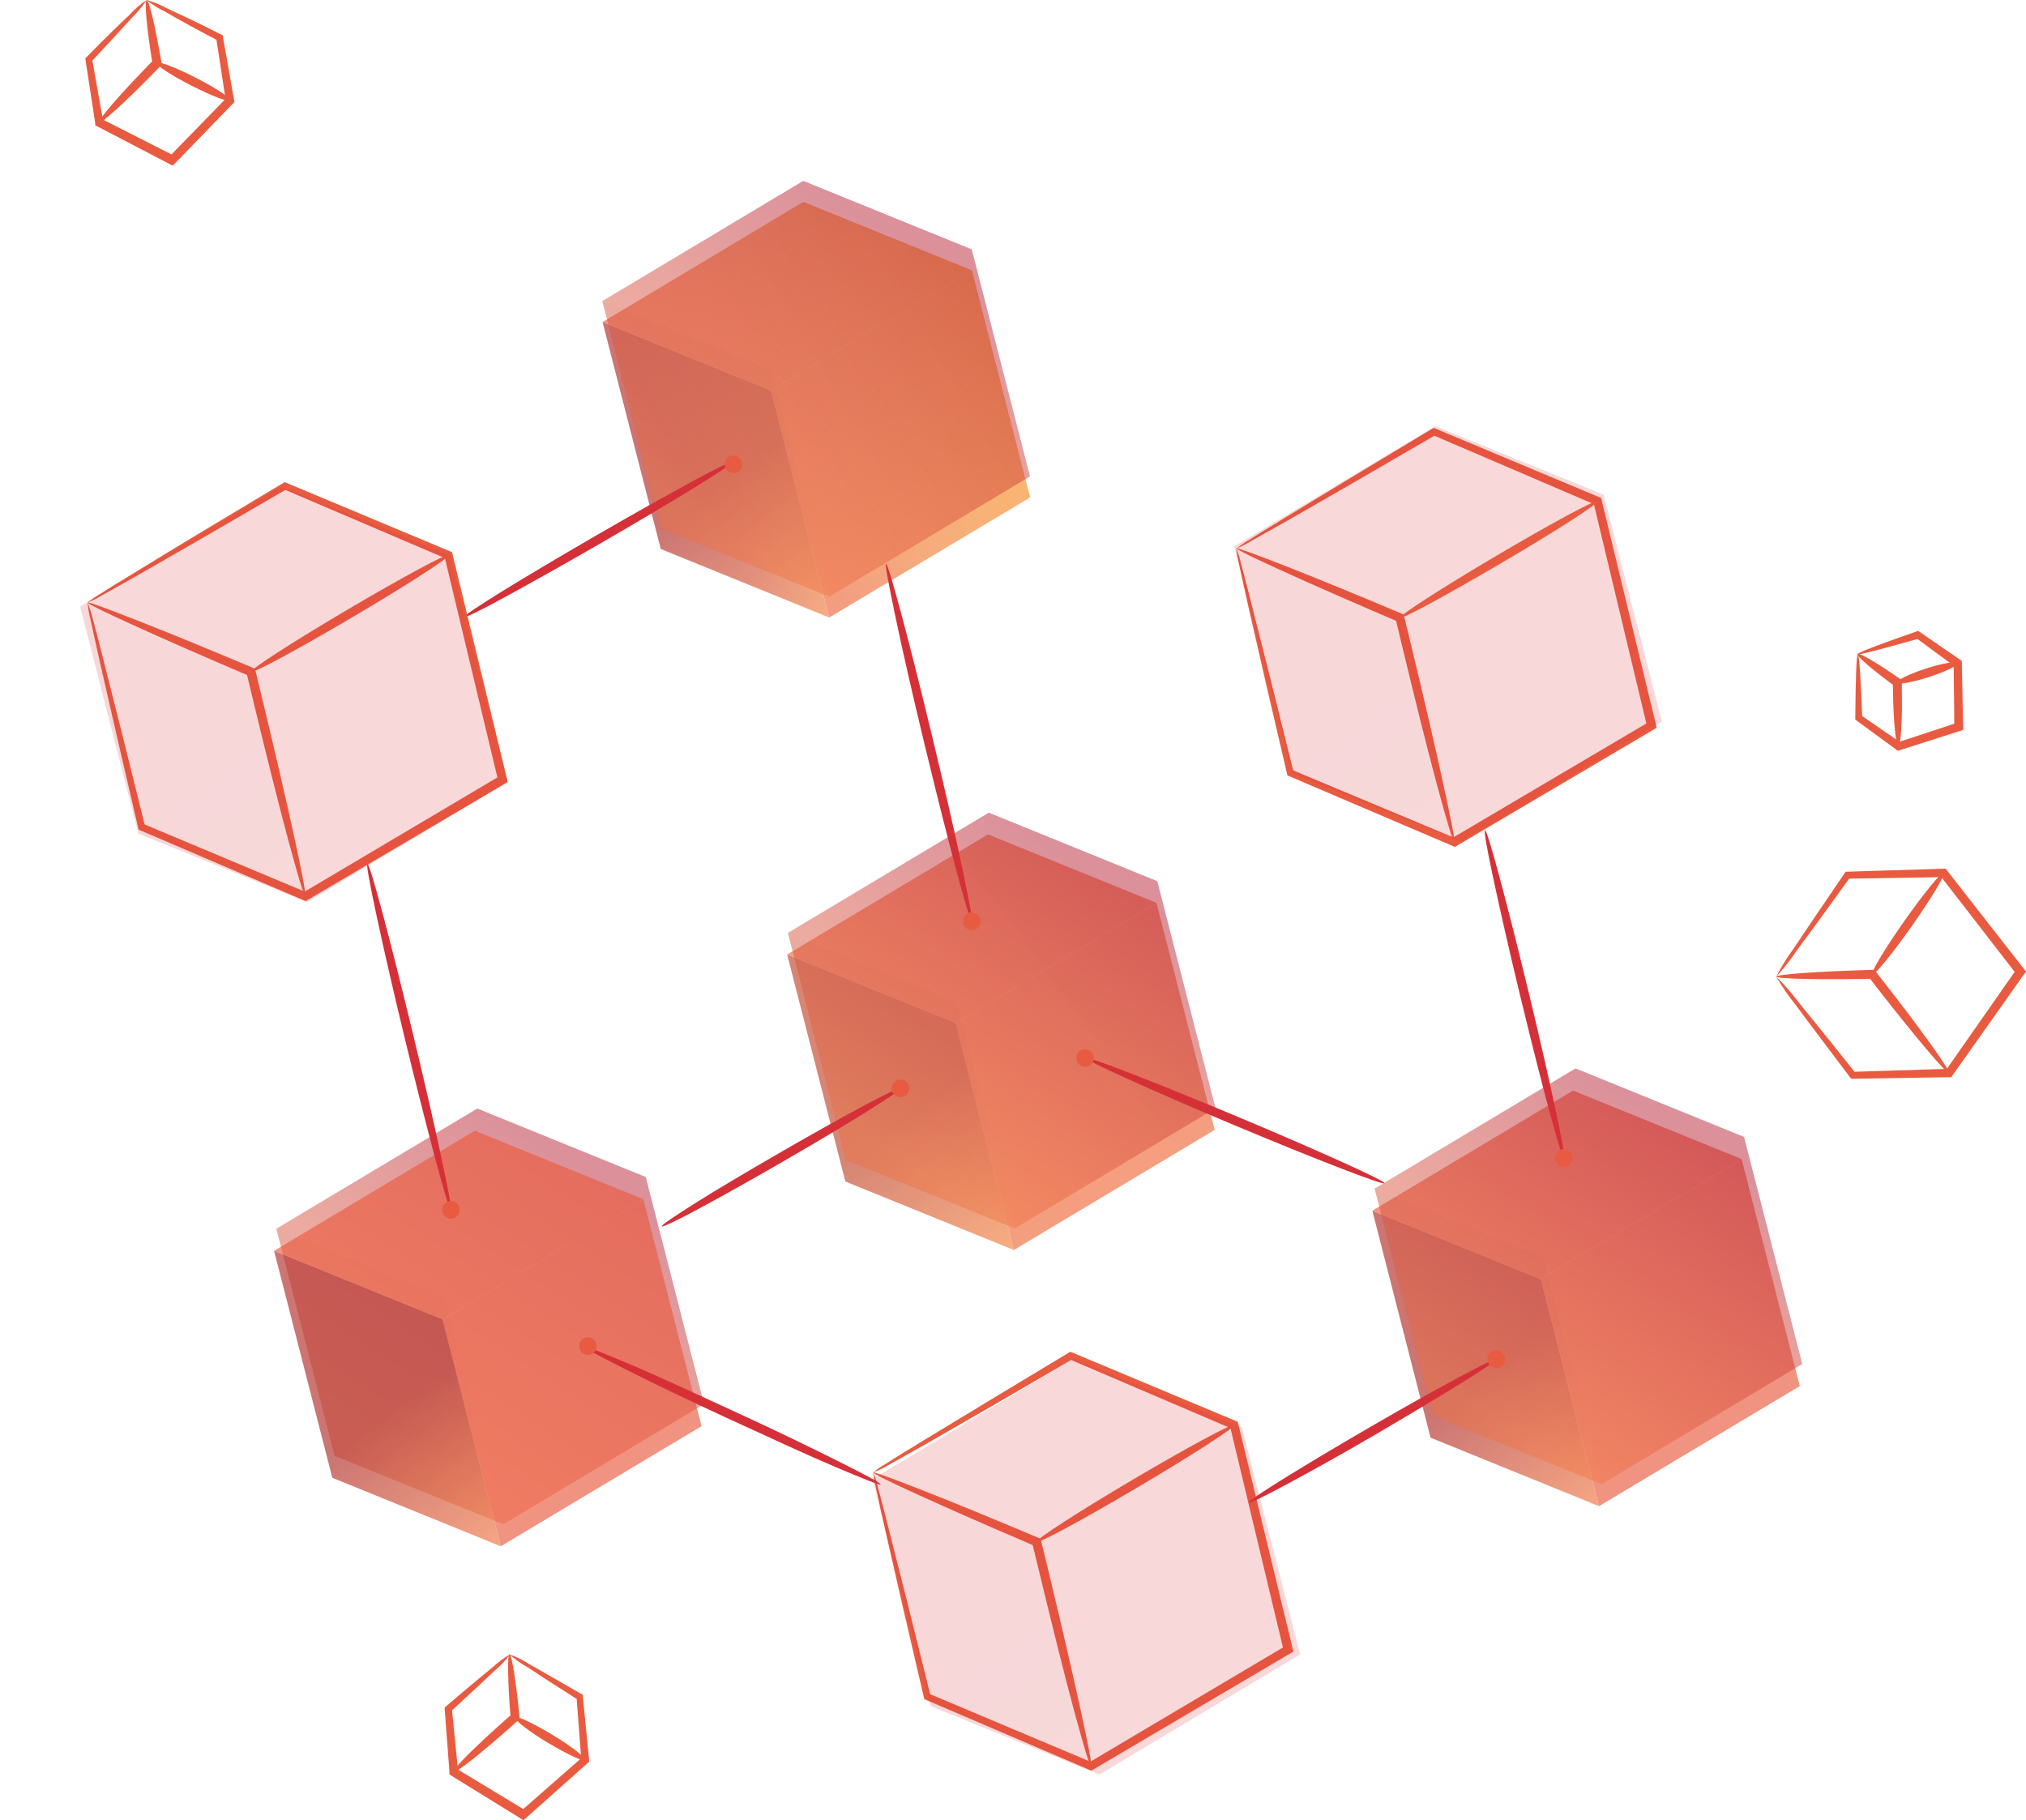 <svg width="404" height="363" viewBox="0 0 404 363" fill="none" xmlns="http://www.w3.org/2000/svg">
<g clip-path="url(#clip0_3800:25798)">
<g style="mix-blend-mode:screen">
<path d="M29.22 0C30.655 0.403 32.039 0.967 33.347 1.681C35.929 2.879 39.629 4.606 44.147 6.909L44.459 7.058V7.404C45.116 11.089 45.865 15.326 46.672 19.92L46.752 20.335L46.453 20.646L34.926 32.552L34.453 33.036L33.865 32.736L19.365 25.183L18.985 24.987V24.572C18.27 19.966 17.624 15.706 17.06 11.998L17.002 11.641L17.244 11.411C20.748 7.818 23.745 4.917 25.831 2.948C26.84 1.834 27.977 0.844 29.22 0C28.41 1.256 27.459 2.415 26.385 3.454C24.471 5.585 21.659 8.624 18.178 12.332C18.235 12.148 18.293 11.952 18.362 11.745C19.019 15.43 19.768 19.655 20.587 24.261L20.137 23.651L34.776 31.09L33.727 31.274L45.254 19.437C45.173 19.69 45.104 19.943 45.035 20.162C44.32 15.556 43.675 11.296 43.11 7.6L43.479 8.095C39.029 5.792 35.41 3.777 32.943 2.337C31.613 1.71 30.363 0.925 29.22 0V0Z" fill="#E95B40"/>
</g>
<g style="mix-blend-mode:screen">
<path d="M19.757 24.434C19.399 24.089 23.664 19.103 29.301 13.311L30.638 11.929C30.557 12.194 30.477 12.447 30.407 12.701C29.255 5.608 28.759 0.092 29.255 0.035C29.75 -0.023 30.972 5.354 32.194 12.436L32.275 12.873L31.963 13.196L30.626 14.578C24.967 20.358 20.114 24.779 19.757 24.434Z" fill="#E95B40"/>
</g>
<g style="mix-blend-mode:screen">
<path d="M31.284 12.551C31.514 12.113 34.972 13.426 39.006 15.487C43.041 17.548 46.13 19.586 45.922 20.024C45.715 20.462 42.234 19.149 38.2 17.088C34.165 15.027 31.053 13 31.284 12.551Z" fill="#E95B40"/>
</g>
<g style="mix-blend-mode:screen">
<path d="M101.596 329.918C102.992 330.413 104.324 331.074 105.561 331.887C108.04 333.257 111.567 335.342 115.935 337.829L116.224 338.002V338.358C116.581 342.055 117.007 346.304 117.469 350.921V351.336L117.157 351.623L104.893 362.551L104.397 363L103.832 362.654L90 354.111L89.632 353.88V353.466C89.274 348.86 88.951 344.576 88.675 340.869V340.512L88.94 340.281C92.778 337 95.925 334.363 98.161 332.555C99.244 331.539 100.444 330.654 101.735 329.918C100.842 331.109 99.813 332.191 98.668 333.142C96.617 335.111 93.608 337.909 89.874 341.318C89.954 341.134 90.023 340.949 90.104 340.742C90.473 344.45 90.9 348.687 91.361 353.316C91.222 353.109 91.095 352.89 90.957 352.671L104.904 361.111L103.844 361.204L116.201 350.368C116.108 350.61 116.005 350.852 115.924 351.059C115.567 346.453 115.255 342.181 114.967 338.474L115.302 339.003C111.071 336.332 107.648 334.121 105.296 332.544C103.965 331.815 102.723 330.934 101.596 329.918Z" fill="#E95B40"/>
</g>
<g style="mix-blend-mode:screen">
<path d="M90.381 353.385C90.058 353.017 94.658 348.399 100.675 343.08L102.115 341.824C102.012 342.078 101.908 342.32 101.816 342.573C101.251 335.457 101.147 329.907 101.597 329.907C102.046 329.907 102.911 335.296 103.591 342.4V342.849L103.245 343.149L101.827 344.415C95.856 349.747 90.716 353.765 90.381 353.385Z" fill="#E95B40"/>
</g>
<g style="mix-blend-mode:screen">
<path d="M102.703 342.492C102.957 342.066 106.288 343.644 110.126 345.947C113.965 348.25 116.881 350.553 116.616 350.967C116.351 351.382 113.031 349.816 109.193 347.513C105.354 345.21 102.438 342.918 102.703 342.492Z" fill="#E95B40"/>
</g>
<g style="mix-blend-mode:screen">
<path d="M354.193 194.771C355.214 192.783 356.394 190.881 357.72 189.082C360.083 185.513 363.564 180.4 367.852 174.113L368.048 173.837H368.394L387.551 173.238H387.978L388.232 173.572L403.585 193.216L403.989 193.746L403.608 194.287L389.35 214.461L389.096 214.818H388.681L369.501 215.129H369.143L368.936 214.864C364.325 208.761 360.556 203.787 357.997 200.298C356.58 198.556 355.304 196.704 354.182 194.759C355.791 196.326 357.271 198.021 358.608 199.826C361.351 203.165 365.27 208.024 370.031 214.012L369.466 213.747L388.635 213.148L387.978 213.505C392.347 207.241 397.13 200.401 402.133 193.251C402.133 193.608 402.133 193.953 402.133 194.322L386.871 174.597L387.563 174.919L368.394 175.23L368.947 174.931C364.521 181.08 360.879 186.077 358.32 189.52C357.079 191.372 355.7 193.127 354.193 194.771Z" fill="#E95B40"/>
</g>
<g style="mix-blend-mode:screen">
<path d="M388.67 214C388.278 214.3 381.904 206.757 374.423 197.154L372.648 194.851L373.374 195.197C362.539 195.393 354.205 195.197 354.193 194.759C354.182 194.322 362.504 193.723 373.328 193.412H373.777L374.054 193.769L375.841 196.072C383.321 205.652 389.062 213.689 388.67 214Z" fill="#E95B40"/>
</g>
<g style="mix-blend-mode:screen">
<path d="M373.351 194.321C372.947 194.034 375.794 189.278 379.725 183.693C383.655 178.109 387.171 173.814 387.575 174.102C387.978 174.39 385.131 179.145 381.2 184.73C377.27 190.314 373.754 194.598 373.351 194.321Z" fill="#E95B40"/>
</g>
<g style="mix-blend-mode:screen">
<path d="M370.423 130.45C370.342 130.185 374.895 128.446 382.18 125.924L382.503 125.809L382.791 126.017L390.86 131.567L391.206 131.808V132.246C391.286 136.149 391.367 140.433 391.459 144.912V145.58L390.825 145.776L378.849 149.599L378.434 149.725L378.1 149.472L370.25 143.715L369.962 143.496V143.162C370.02 135.378 370.192 130.496 370.469 130.496C370.746 130.496 371.068 135.366 371.345 143.162L371.057 142.609L379.126 148.171L378.376 148.056L390.318 144.129L389.696 144.993C389.696 140.514 389.603 136.23 389.569 132.327L389.915 132.994L382.088 127.237L382.699 127.329C375.218 129.448 370.504 130.715 370.423 130.45Z" fill="#E95B40"/>
</g>
<g style="mix-blend-mode:screen">
<path d="M378.537 148.793C378.042 148.793 377.558 143.795 377.465 137.6C377.465 137.105 377.465 136.61 377.465 136.138L377.834 136.84C373.397 133.593 370.169 130.818 370.434 130.45C370.699 130.081 374.365 132.234 378.872 135.389L379.241 135.654V136.103C379.241 136.575 379.241 137.071 379.241 137.577C379.367 143.761 379.033 148.781 378.537 148.793Z" fill="#E95B40"/>
</g>
<g style="mix-blend-mode:screen">
<path d="M378.341 136.115C378.191 135.643 380.75 134.399 384.047 133.328C387.344 132.258 390.156 131.785 390.317 132.258C390.479 132.73 387.908 133.973 384.554 135.044C381.2 136.115 378.491 136.587 378.341 136.115Z" fill="#E95B40"/>
</g>
<g style="mix-blend-mode:screen">
<path d="M174.123 293.624C174.959 292.953 175.85 292.353 176.785 291.828C178.549 290.676 181.177 289.087 184.566 287.015C191.332 282.881 201.118 276.985 213.141 269.743L213.429 269.57L213.763 269.708L246.43 283.376L246.822 283.537L246.914 283.952L257.76 328.721L257.91 329.365L257.345 329.699L217.982 352.901L217.613 353.109L217.221 352.948L184.635 338.992L184.312 338.854L184.231 338.52C181.004 324.702 178.41 313.521 176.658 305.737C175.782 301.845 175.114 298.829 174.687 296.744C174.407 295.703 174.218 294.64 174.123 293.566C174.525 294.567 174.845 295.599 175.079 296.652C175.633 298.69 176.416 301.684 177.385 305.553C179.367 313.291 182.168 324.46 185.557 338.197L185.154 337.725L217.855 351.508H217.106L256.4 328.214L255.985 329.193C252.193 313.349 248.562 298.195 245.265 284.389C245.427 284.596 245.6 284.792 245.75 284.965L213.244 271.067H213.867C201.752 278.125 191.862 283.848 184.981 287.775C181.523 289.744 178.849 291.229 177.004 292.265C176.088 292.806 175.123 293.261 174.123 293.624Z" fill="#E95B40"/>
</g>
<g style="mix-blend-mode:screen">
<path d="M217.555 352.28C217.313 352.337 216.022 347.95 214.097 340.834C212.172 333.718 209.729 323.827 207.089 312.9C206.662 311.115 206.236 309.365 205.832 307.695L206.351 308.305C197.13 304.379 189.061 300.821 183.298 298.195C177.534 295.57 174.076 293.889 174.134 293.67C174.192 293.451 177.857 294.822 183.759 297.124C189.66 299.427 197.868 302.813 207.1 306.693L207.515 306.866L207.619 307.303C208.023 308.962 208.449 310.758 208.876 312.497C211.515 323.424 213.809 333.35 215.388 340.558C216.967 347.766 217.855 352.222 217.555 352.28Z" fill="#E95B40"/>
</g>
<g style="mix-blend-mode:screen">
<path d="M206.744 307.442C206.49 307.016 215.089 301.466 225.959 295.04C236.828 288.615 245.854 283.768 246.096 284.194C246.338 284.62 237.751 290.17 226.881 296.595C216.011 303.02 206.997 307.914 206.744 307.442Z" fill="#E95B40"/>
</g>
<g style="mix-blend-mode:screen" opacity="0.2">
<g opacity="0.87">
<path opacity="0.87" d="M247.633 284.656L259.24 329.92L219.208 353.882L207.589 308.618L247.633 284.656Z" fill="#E95B40"/>
<path opacity="0.87" d="M219.208 353.883L185.607 340.226L174 294.962L207.589 308.619L219.208 353.883Z" fill="url(#paint0_linear_3800:25798)"/>
<path opacity="0.87" d="M207.589 308.618L174 294.962L214.044 271L247.633 284.656L207.589 308.618Z" fill="#E95B40"/>
</g>
<path opacity="0.87" d="M247.633 284.656L214.044 271L174 294.962L185.607 340.226L219.231 353.883L259.24 329.921L247.633 284.656Z" fill="#D53038"/>
</g>
<g style="mix-blend-mode:screen" opacity="0.87" filter="url(#filter0_d_3800:25798)">
<g opacity="0.87">
<path opacity="0.87" d="M193.787 49.928L205.395 95.192L165.351 119.142L153.744 73.878L193.787 49.928Z" fill="#E95B40"/>
<path opacity="0.87" d="M165.351 119.142L131.762 105.486L120.155 60.222L153.744 73.878L165.351 119.142Z" fill="url(#paint1_linear_3800:25798)"/>
<path opacity="0.87" d="M153.744 73.878L120.155 60.222L160.199 36.271L193.787 49.928L153.744 73.878Z" fill="#E95B40"/>
</g>
<path opacity="0.87" d="M193.787 49.928L160.199 36.271L120.155 60.222L131.762 105.486L165.386 119.142L205.395 95.192L193.787 49.928Z" fill="url(#paint2_linear_3800:25798)"/>
</g>
<g style="mix-blend-mode:screen" opacity="0.5">
<g opacity="0.87">
<path opacity="0.87" d="M193.766 49.738L205.373 95.002L165.341 118.965L153.722 73.7L193.766 49.738Z" fill="#E95B40"/>
<path opacity="0.87" d="M165.341 118.965L131.74 105.308L120.133 60.044L153.722 73.701L165.341 118.965Z" fill="url(#paint3_linear_3800:25798)"/>
<path opacity="0.87" d="M153.722 73.701L120.133 60.044L160.177 36.082L193.765 49.738L153.722 73.701Z" fill="#E95B40"/>
</g>
<path opacity="0.87" d="M193.765 49.738L160.177 36.082L120.133 60.044L131.74 105.308L165.364 118.965L205.373 95.003L193.765 49.738Z" fill="url(#paint4_linear_3800:25798)"/>
</g>
<g style="mix-blend-mode:screen">
<path d="M146.251 92.002C146.378 92.221 143.485 94.144 138.701 97.103C133.917 100.063 127.266 104.012 119.855 108.296C112.443 112.579 105.677 116.356 100.743 119.05C95.81 121.745 92.675 123.253 92.559 123.046C92.444 122.839 95.326 120.893 100.098 117.945C104.87 114.997 111.544 111.036 118.956 106.741C126.367 102.446 133.134 98.681 138.067 95.998C143 93.315 146.124 91.784 146.251 92.002Z" fill="#D53038"/>
</g>
<g style="mix-blend-mode:screen" opacity="0.5">
<g opacity="0.87">
<path opacity="0.87" d="M128.765 234.738L140.372 280.002L100.34 303.964L88.721 258.7L128.765 234.738Z" fill="#E95B40"/>
<path opacity="0.87" d="M100.34 303.964L66.74 290.308L55.132 245.044L88.721 258.7L100.34 303.964Z" fill="url(#paint5_linear_3800:25798)"/>
<path opacity="0.87" d="M88.721 258.7L55.132 245.044L95.176 221.082L128.765 234.738L88.721 258.7Z" fill="#E95B40"/>
</g>
<path opacity="0.87" d="M128.765 234.738L95.176 221.082L55.132 245.044L66.74 290.308L100.363 303.964L140.372 280.002L128.765 234.738Z" fill="url(#paint6_linear_3800:25798)"/>
</g>
<g style="mix-blend-mode:screen" opacity="0.87" filter="url(#filter1_d_3800:25798)">
<g opacity="0.87">
<path opacity="0.87" d="M128.289 235.15L139.896 280.415L99.853 304.365L88.245 259.101L128.289 235.15Z" fill="#E95B40"/>
<path opacity="0.87" d="M99.853 304.365L66.264 290.709L54.656 245.445L88.245 259.101L99.853 304.365Z" fill="url(#paint7_linear_3800:25798)"/>
<path opacity="0.87" d="M88.245 259.101L54.656 245.445L94.689 221.494L128.289 235.151L88.245 259.101Z" fill="#E95B40"/>
</g>
<path opacity="0.87" d="M128.289 235.151L94.689 221.494L54.656 245.445L66.264 290.709L99.887 304.365L139.896 280.415L128.289 235.151Z" fill="url(#paint8_linear_3800:25798)"/>
</g>
<g style="mix-blend-mode:screen" opacity="0.87" filter="url(#filter2_d_3800:25798)">
<g opacity="0.87">
<path opacity="0.87" d="M347.289 227.15L358.896 272.414L318.853 296.364L307.245 251.1L347.289 227.15Z" fill="#E95B40"/>
<path opacity="0.87" d="M318.853 296.365L285.264 282.708L273.656 237.444L307.245 251.101L318.853 296.365Z" fill="url(#paint9_linear_3800:25798)"/>
<path opacity="0.87" d="M307.245 251.1L273.656 237.444L313.689 213.494L347.289 227.15L307.245 251.1Z" fill="#E95B40"/>
</g>
<path opacity="0.87" d="M347.289 227.15L313.689 213.494L273.656 237.444L285.264 282.708L318.887 296.365L358.896 272.414L347.289 227.15Z" fill="url(#paint10_linear_3800:25798)"/>
</g>
<g style="mix-blend-mode:screen" opacity="0.5">
<g opacity="0.87">
<path opacity="0.87" d="M347.766 226.738L359.373 272.002L319.341 295.965L307.722 250.7L347.766 226.738Z" fill="#E95B40"/>
<path opacity="0.87" d="M319.341 295.965L285.74 282.308L274.133 237.044L307.722 250.701L319.341 295.965Z" fill="url(#paint11_linear_3800:25798)"/>
<path opacity="0.87" d="M307.722 250.7L274.133 237.044L314.177 213.082L347.765 226.738L307.722 250.7Z" fill="#E95B40"/>
</g>
<path opacity="0.87" d="M347.765 226.738L314.177 213.082L274.133 237.044L285.74 282.308L319.364 295.965L359.373 272.003L347.765 226.738Z" fill="url(#paint12_linear_3800:25798)"/>
</g>
<g style="mix-blend-mode:screen" opacity="0.87" filter="url(#filter3_d_3800:25798)">
<g opacity="0.87">
<path opacity="0.87" d="M230.603 176.059L242.211 221.323L202.167 245.274L190.56 200.01L230.603 176.059Z" fill="#E95B40"/>
<path opacity="0.87" d="M202.167 245.274L168.578 231.618L156.971 186.354L190.56 200.01L202.167 245.274Z" fill="url(#paint13_linear_3800:25798)"/>
<path opacity="0.87" d="M190.56 200.01L156.971 186.353L197.015 162.403L230.603 176.059L190.56 200.01Z" fill="#E95B40"/>
</g>
<path opacity="0.87" d="M230.603 176.059L197.015 162.403L156.971 186.353L168.578 231.618L202.202 245.274L242.211 221.323L230.603 176.059Z" fill="url(#paint14_linear_3800:25798)"/>
</g>
<g style="mix-blend-mode:screen" opacity="0.5">
<g opacity="0.87">
<path opacity="0.87" d="M230.766 175.738L242.373 221.002L202.341 244.965L190.722 199.7L230.766 175.738Z" fill="#E95B40"/>
<path opacity="0.87" d="M202.341 244.965L168.74 231.308L157.133 186.044L190.722 199.701L202.341 244.965Z" fill="url(#paint15_linear_3800:25798)"/>
<path opacity="0.87" d="M190.722 199.7L157.133 186.044L197.177 162.082L230.765 175.738L190.722 199.7Z" fill="#E95B40"/>
</g>
<path opacity="0.87" d="M230.765 175.738L197.177 162.082L157.133 186.044L168.74 231.308L202.364 244.965L242.373 221.003L230.765 175.738Z" fill="url(#paint16_linear_3800:25798)"/>
</g>
<g style="mix-blend-mode:screen">
<path d="M179.575 217.028C179.69 217.247 177.142 218.986 172.912 221.634C168.682 224.283 162.792 227.795 156.222 231.595C149.651 235.394 143.646 238.745 139.266 241.094C134.886 243.443 132.096 244.779 131.981 244.549C131.866 244.318 134.401 242.603 138.62 239.943C142.839 237.283 148.752 233.782 155.322 229.982C161.893 226.183 167.887 222.832 172.278 220.483C176.67 218.134 179.448 216.821 179.575 217.028Z" fill="#D53038"/>
</g>
<g style="mix-blend-mode:screen">
<path d="M298.381 271.044C298.496 271.263 295.845 273.047 291.465 275.776C287.085 278.505 280.941 282.167 274.175 286.14C267.409 290.112 261.115 293.567 256.562 296.019C252.009 298.472 249.127 299.865 249 299.646C248.874 299.428 251.525 297.643 255.916 294.914C260.308 292.185 266.44 288.523 273.276 284.551C280.111 280.578 286.324 277.124 290.889 274.683C295.453 272.241 298.254 270.825 298.381 271.044Z" fill="#D53038"/>
</g>
<g style="mix-blend-mode:screen">
<path d="M193.787 183.716C193.545 183.716 192.358 179.836 190.652 173.422C188.946 167.009 186.698 158.119 184.324 148.274C181.949 138.429 179.909 129.494 178.56 123.011C177.212 116.528 176.428 112.475 176.67 112.418C176.912 112.36 178.088 116.298 179.805 122.712C181.523 129.125 183.759 138.015 186.122 147.86C188.485 157.705 190.537 166.64 191.885 173.123C193.234 179.606 194.029 183.659 193.787 183.716Z" fill="#D53038"/>
</g>
<g style="mix-blend-mode:screen">
<path d="M89.908 241.278C89.666 241.336 88.514 237.525 86.854 231.307C85.194 225.089 82.992 216.476 80.687 206.965C78.382 197.454 76.41 188.772 75.062 182.485C73.713 176.198 73.01 172.283 73.252 172.225C73.494 172.167 74.647 175.979 76.307 182.185C77.967 188.392 80.145 197.005 82.439 206.539C84.733 216.073 86.715 224.732 88.052 231.019C89.39 237.306 90.15 241.221 89.908 241.278Z" fill="#D53038"/>
</g>
<g style="mix-blend-mode:screen">
<path d="M311.856 230.927C311.614 230.996 310.519 227.38 308.928 221.496C307.337 215.612 305.285 207.471 303.107 198.467C300.928 189.462 299.061 181.195 297.793 175.276C296.525 169.358 295.868 165.616 296.11 165.558C296.352 165.5 297.459 169.104 299.038 174.988C300.617 180.872 302.68 189.013 304.859 198.018C307.037 207.022 308.905 215.29 310.173 221.208C311.441 227.127 312.098 230.869 311.856 230.927Z" fill="#D53038"/>
</g>
<g style="mix-blend-mode:screen">
<path d="M175.598 296.031C175.495 296.25 172.083 294.879 166.642 292.576C161.201 290.273 153.767 286.819 145.571 283.065C137.376 279.312 130.022 275.719 124.731 273.071C119.44 270.422 116.213 268.683 116.316 268.465C116.42 268.246 119.774 269.616 125.261 271.919C130.748 274.222 138.148 277.676 146.332 281.43C154.516 285.184 161.893 288.777 167.184 291.425C172.475 294.073 175.702 295.801 175.598 296.031Z" fill="#D53038"/>
</g>
<g style="mix-blend-mode:screen">
<path d="M276.1 235.982C276.008 236.212 272.584 235.014 267.132 232.907C261.68 230.8 254.211 227.772 245.992 224.329C237.774 220.886 230.362 217.662 225.037 215.244C219.711 212.826 216.472 211.237 216.564 211.006C216.657 210.776 220.08 211.962 225.532 214.081C230.984 216.199 238.465 219.216 246.684 222.659C254.902 226.102 262.302 229.326 267.628 231.733C272.953 234.139 276.204 235.751 276.1 235.982Z" fill="#D53038"/>
</g>
<g style="mix-blend-mode:screen">
<path d="M218.143 211.006C218.143 211.355 218.04 211.696 217.845 211.986C217.651 212.276 217.375 212.502 217.052 212.635C216.729 212.768 216.374 212.802 216.031 212.733C215.689 212.665 215.375 212.496 215.129 212.248C214.882 212 214.715 211.686 214.649 211.343C214.582 211.001 214.619 210.646 214.754 210.324C214.889 210.002 215.117 209.728 215.408 209.536C215.7 209.344 216.042 209.242 216.391 209.245C216.857 209.248 217.303 209.435 217.631 209.765C217.959 210.095 218.143 210.541 218.143 211.006Z" fill="#E95B40"/>
</g>
<g style="mix-blend-mode:screen">
<path d="M195.539 183.716C195.539 184.065 195.436 184.406 195.241 184.696C195.047 184.986 194.771 185.212 194.448 185.345C194.125 185.478 193.77 185.512 193.427 185.443C193.085 185.375 192.771 185.206 192.525 184.958C192.278 184.711 192.111 184.396 192.045 184.053C191.978 183.711 192.015 183.356 192.15 183.034C192.285 182.713 192.513 182.438 192.804 182.246C193.096 182.054 193.438 181.952 193.787 181.955C194.253 181.958 194.699 182.145 195.027 182.475C195.355 182.805 195.539 183.251 195.539 183.716Z" fill="#E95B40"/>
</g>
<g style="mix-blend-mode:screen">
<path d="M181.327 217.029C181.329 217.378 181.227 217.72 181.035 218.012C180.842 218.303 180.566 218.531 180.244 218.666C179.921 218.8 179.565 218.836 179.222 218.769C178.879 218.701 178.564 218.533 178.316 218.286C178.069 218.039 177.901 217.724 177.833 217.381C177.765 217.038 177.801 216.683 177.936 216.361C178.071 216.038 178.299 215.763 178.591 215.571C178.883 215.378 179.225 215.276 179.575 215.278C179.805 215.278 180.033 215.324 180.245 215.412C180.458 215.5 180.651 215.629 180.814 215.791C180.976 215.954 181.106 216.147 181.194 216.359C181.282 216.571 181.327 216.799 181.327 217.029Z" fill="#E95B40"/>
</g>
<g style="mix-blend-mode:screen">
<path d="M119.002 268.441C119.004 268.79 118.903 269.132 118.71 269.423C118.518 269.714 118.243 269.942 117.921 270.077C117.599 270.212 117.244 270.249 116.901 270.182C116.558 270.116 116.243 269.949 115.995 269.703C115.747 269.457 115.578 269.143 115.509 268.801C115.44 268.459 115.475 268.104 115.608 267.781C115.741 267.459 115.967 267.183 116.257 266.989C116.547 266.795 116.889 266.691 117.238 266.691C117.704 266.691 118.151 266.875 118.481 267.203C118.812 267.531 118.999 267.976 119.002 268.441Z" fill="#E95B40"/>
</g>
<g style="mix-blend-mode:screen">
<path d="M91.672 241.278C91.67 241.626 91.564 241.966 91.369 242.254C91.174 242.542 90.898 242.766 90.576 242.898C90.253 243.029 89.899 243.063 89.558 242.993C89.216 242.924 88.903 242.755 88.657 242.509C88.412 242.262 88.245 241.948 88.178 241.606C88.111 241.265 88.147 240.911 88.28 240.59C88.414 240.269 88.64 239.994 88.93 239.801C89.22 239.608 89.56 239.505 89.909 239.505C90.141 239.505 90.371 239.551 90.586 239.64C90.801 239.73 90.996 239.86 91.16 240.025C91.324 240.19 91.453 240.386 91.541 240.601C91.629 240.816 91.674 241.046 91.672 241.278Z" fill="#E95B40"/>
</g>
<g style="mix-blend-mode:screen">
<path d="M313.619 230.927C313.621 231.276 313.52 231.617 313.327 231.909C313.135 232.2 312.86 232.427 312.538 232.562C312.216 232.698 311.861 232.734 311.518 232.667C311.176 232.601 310.86 232.434 310.612 232.188C310.365 231.942 310.196 231.628 310.127 231.286C310.058 230.944 310.092 230.589 310.225 230.267C310.358 229.944 310.584 229.668 310.874 229.474C311.165 229.28 311.506 229.176 311.855 229.176C312.321 229.176 312.768 229.36 313.098 229.688C313.429 230.016 313.616 230.461 313.619 230.927Z" fill="#E95B40"/>
</g>
<g style="mix-blend-mode:screen">
<path d="M148.014 92.578C148.017 92.927 147.915 93.269 147.723 93.56C147.53 93.851 147.256 94.079 146.934 94.214C146.612 94.349 146.257 94.386 145.914 94.319C145.571 94.252 145.256 94.085 145.008 93.839C144.76 93.594 144.591 93.28 144.522 92.938C144.453 92.596 144.487 92.241 144.62 91.918C144.754 91.596 144.98 91.32 145.27 91.126C145.56 90.931 145.902 90.828 146.251 90.828C146.717 90.828 147.163 91.012 147.494 91.34C147.824 91.668 148.011 92.113 148.014 92.578Z" fill="#E95B40"/>
</g>
<g style="mix-blend-mode:screen">
<path d="M300.133 271.044C300.133 271.393 300.029 271.734 299.835 272.024C299.64 272.314 299.364 272.539 299.041 272.672C298.718 272.805 298.363 272.84 298.021 272.771C297.678 272.702 297.364 272.533 297.118 272.285C296.872 272.038 296.705 271.723 296.638 271.38C296.571 271.038 296.608 270.683 296.743 270.362C296.878 270.04 297.106 269.766 297.398 269.573C297.689 269.381 298.031 269.28 298.381 269.282C298.846 269.285 299.292 269.472 299.62 269.802C299.948 270.132 300.133 270.579 300.133 271.044Z" fill="#E95B40"/>
</g>
<g style="mix-blend-mode:screen">
<path d="M17.452 120.167C18.287 119.496 19.173 118.891 20.103 118.359C21.878 117.208 24.506 115.619 27.895 113.546C34.65 109.389 44.447 103.517 56.481 96.32L56.769 96.147L57.092 96.286L89.759 109.954L90.151 110.126L90.243 110.541C93.586 124.358 97.251 139.466 101.09 155.31L101.239 155.955L100.675 156.289L61.311 179.491L60.942 179.709L60.55 179.537L27.964 165.592L27.641 165.454L27.561 165.109C24.333 151.291 21.74 140.11 19.988 132.327C19.111 128.435 18.443 125.418 18.005 123.334C17.733 122.295 17.548 121.236 17.452 120.167C17.868 121.15 18.199 122.167 18.443 123.207C19.008 125.245 19.792 128.25 20.748 132.108C22.731 139.846 25.532 151.015 28.921 164.752L28.517 164.28L61.207 177.994H60.446L99.752 154.7L99.338 155.678C95.545 139.834 91.914 124.681 88.618 110.886L89.102 111.462L56.55 97.552H57.173C45.058 104.599 35.168 110.322 28.287 114.249C24.829 116.218 22.155 117.703 20.31 118.739C19.398 119.292 18.442 119.77 17.452 120.167Z" fill="#E95B40"/>
</g>
<g style="mix-blend-mode:screen">
<path d="M60.884 178.765C60.642 178.823 59.351 174.447 57.426 167.32C55.501 160.192 53.046 150.313 50.407 139.385C49.98 137.6 49.565 135.85 49.162 134.18L49.68 134.791C40.459 130.864 32.39 127.318 26.627 124.692C20.863 122.067 17.405 120.374 17.463 120.167C17.521 119.96 21.175 121.319 27.088 123.622C33.001 125.924 41.197 129.298 50.429 133.179L50.844 133.351L50.948 133.789L52.205 138.982C54.844 149.921 57.138 159.835 58.706 167.043C60.273 174.252 61.092 178.708 60.884 178.765Z" fill="#E95B40"/>
</g>
<g style="mix-blend-mode:screen">
<path d="M50.072 133.973C49.819 133.547 58.418 127.997 69.287 121.583C80.157 115.17 89.171 110.299 89.425 110.737C89.678 111.174 81.079 116.713 70.21 123.126C59.34 129.54 50.314 134.399 50.072 133.973Z" fill="#E95B40"/>
</g>
<g style="mix-blend-mode:screen">
<path d="M246.579 109.389C247.411 108.714 248.298 108.11 249.23 107.581C251.006 106.43 253.634 104.841 257.011 102.78C263.777 98.646 273.563 92.739 285.586 85.508L285.885 85.324L286.208 85.462L318.875 99.141L319.267 99.302L319.371 99.717C322.702 113.535 326.379 128.642 330.206 144.486L330.367 145.131L329.791 145.476L290.473 168.678L290.104 168.897L289.724 168.724L257.046 154.78L256.723 154.642L256.642 154.296C253.403 140.479 250.81 129.298 249.058 121.514C248.182 117.622 247.513 114.605 247.086 112.533C246.815 111.49 246.63 110.427 246.533 109.355C246.935 110.351 247.252 111.379 247.478 112.429C248.032 114.467 248.827 117.473 249.784 121.341C251.766 129.068 254.556 140.237 257.945 153.974L257.553 153.502L290.243 167.181H289.493L328.88 143.933L328.454 144.924C324.661 129.079 321.042 113.926 317.734 100.131L318.229 100.707L285.666 86.74H286.289C274.186 93.787 264.296 99.51 257.403 103.436C253.945 105.405 251.271 106.891 249.438 107.927C248.525 108.489 247.569 108.978 246.579 109.389Z" fill="#E95B40"/>
</g>
<g style="mix-blend-mode:screen">
<path d="M290 167.953C289.758 167.953 288.467 163.635 286.542 156.507C284.617 149.38 282.174 139.5 279.534 128.573C279.108 126.788 278.681 125.038 278.289 123.368L278.808 123.99C269.587 120.052 261.518 116.505 255.755 113.88C249.991 111.255 246.533 109.562 246.533 109.355C246.533 109.147 250.245 110.506 256.158 112.809C262.071 115.112 270.267 118.486 279.488 122.366L279.903 122.539L280.007 122.977C280.41 124.646 280.837 126.431 281.275 128.17C283.914 139.109 286.208 149.023 287.776 156.231C289.343 163.439 290.243 167.895 290 167.953Z" fill="#E95B40"/>
</g>
<g style="mix-blend-mode:screen" opacity="0.2">
<g opacity="0.87">
<path opacity="0.87" d="M319.766 98.656L331.373 143.92L291.341 167.882L279.722 122.618L319.766 98.656Z" fill="#E95B40"/>
<path opacity="0.87" d="M291.341 167.883L257.74 154.226L246.133 108.962L279.722 122.619L291.341 167.883Z" fill="url(#paint17_linear_3800:25798)"/>
<path opacity="0.87" d="M279.722 122.618L246.133 108.962L286.177 85L319.765 98.656L279.722 122.618Z" fill="#E95B40"/>
</g>
<path opacity="0.87" d="M319.765 98.656L286.177 85L246.133 108.962L257.74 154.226L291.364 167.883L331.373 143.921L319.765 98.656Z" fill="#D53038"/>
</g>
<g style="mix-blend-mode:screen">
<path d="M279.189 123.207C278.935 122.781 287.546 117.231 298.416 110.817C309.285 104.404 318.299 99.533 318.553 99.97C318.806 100.408 310.196 105.935 299.326 112.314C288.457 118.693 279.443 123.587 279.189 123.207Z" fill="#E95B40"/>
</g>
<g style="mix-blend-mode:screen" opacity="0.2">
<g opacity="0.87">
<path opacity="0.87" d="M89.633 110.656L101.24 155.92L61.208 179.882L49.589 134.618L89.633 110.656Z" fill="#E95B40"/>
<path opacity="0.87" d="M61.208 179.883L27.607 166.226L16 120.962L49.589 134.619L61.208 179.883Z" fill="url(#paint18_linear_3800:25798)"/>
<path opacity="0.87" d="M49.589 134.618L16 120.962L56.044 97L89.633 110.656L49.589 134.618Z" fill="#E95B40"/>
</g>
<path opacity="0.87" d="M89.633 110.656L56.044 97L16 120.962L27.607 166.226L61.231 179.883L101.24 155.921L89.633 110.656Z" fill="#D53038"/>
</g>
</g>
<defs>
<filter id="filter0_d_3800:25798" x="80.155" y="0.271" width="165.24" height="162.871" filterUnits="userSpaceOnUse" color-interpolation-filters="sRGB">
<feFlood flood-opacity="0" result="BackgroundImageFix"/>
<feColorMatrix in="SourceAlpha" type="matrix" values="0 0 0 0 0 0 0 0 0 0 0 0 0 0 0 0 0 0 127 0" result="hardAlpha"/>
<feOffset dy="4"/>
<feGaussianBlur stdDeviation="20"/>
<feComposite in2="hardAlpha" operator="out"/>
<feColorMatrix type="matrix" values="0 0 0 0 0.918 0 0 0 0 0.384 0 0 0 0 0.251 0 0 0 0.7 0"/>
<feBlend mode="normal" in2="BackgroundImageFix" result="effect1_dropShadow_3800:25798"/>
<feBlend mode="normal" in="SourceGraphic" in2="effect1_dropShadow_3800:25798" result="shape"/>
</filter>
<filter id="filter1_d_3800:25798" x="14.656" y="185.494" width="165.24" height="162.871" filterUnits="userSpaceOnUse" color-interpolation-filters="sRGB">
<feFlood flood-opacity="0" result="BackgroundImageFix"/>
<feColorMatrix in="SourceAlpha" type="matrix" values="0 0 0 0 0 0 0 0 0 0 0 0 0 0 0 0 0 0 127 0" result="hardAlpha"/>
<feOffset dy="4"/>
<feGaussianBlur stdDeviation="20"/>
<feComposite in2="hardAlpha" operator="out"/>
<feColorMatrix type="matrix" values="0 0 0 0 0.918 0 0 0 0 0.384 0 0 0 0 0.251 0 0 0 0.7 0"/>
<feBlend mode="normal" in2="BackgroundImageFix" result="effect1_dropShadow_3800:25798"/>
<feBlend mode="normal" in="SourceGraphic" in2="effect1_dropShadow_3800:25798" result="shape"/>
</filter>
<filter id="filter2_d_3800:25798" x="233.656" y="177.494" width="165.24" height="162.871" filterUnits="userSpaceOnUse" color-interpolation-filters="sRGB">
<feFlood flood-opacity="0" result="BackgroundImageFix"/>
<feColorMatrix in="SourceAlpha" type="matrix" values="0 0 0 0 0 0 0 0 0 0 0 0 0 0 0 0 0 0 127 0" result="hardAlpha"/>
<feOffset dy="4"/>
<feGaussianBlur stdDeviation="20"/>
<feComposite in2="hardAlpha" operator="out"/>
<feColorMatrix type="matrix" values="0 0 0 0 0.918 0 0 0 0 0.384 0 0 0 0 0.251 0 0 0 0.7 0"/>
<feBlend mode="normal" in2="BackgroundImageFix" result="effect1_dropShadow_3800:25798"/>
<feBlend mode="normal" in="SourceGraphic" in2="effect1_dropShadow_3800:25798" result="shape"/>
</filter>
<filter id="filter3_d_3800:25798" x="116.971" y="126.403" width="165.24" height="162.871" filterUnits="userSpaceOnUse" color-interpolation-filters="sRGB">
<feFlood flood-opacity="0" result="BackgroundImageFix"/>
<feColorMatrix in="SourceAlpha" type="matrix" values="0 0 0 0 0 0 0 0 0 0 0 0 0 0 0 0 0 0 127 0" result="hardAlpha"/>
<feOffset dy="4"/>
<feGaussianBlur stdDeviation="20"/>
<feComposite in2="hardAlpha" operator="out"/>
<feColorMatrix type="matrix" values="0 0 0 0 0.918 0 0 0 0 0.384 0 0 0 0 0.251 0 0 0 0.7 0"/>
<feBlend mode="normal" in2="BackgroundImageFix" result="effect1_dropShadow_3800:25798"/>
<feBlend mode="normal" in="SourceGraphic" in2="effect1_dropShadow_3800:25798" result="shape"/>
</filter>
<linearGradient id="paint0_linear_3800:25798" x1="174.598" y1="296.097" x2="220.442" y2="355.464" gradientUnits="userSpaceOnUse">
<stop offset="0.516" stop-color="#B12E2A"/>
<stop offset="1" stop-color="#F47C45"/>
</linearGradient>
<linearGradient id="paint1_linear_3800:25798" x1="120.752" y1="61.356" x2="166.599" y2="120.712" gradientUnits="userSpaceOnUse">
<stop offset="0.516" stop-color="#B12E2A"/>
<stop offset="1" stop-color="#F47C45"/>
</linearGradient>
<linearGradient id="paint2_linear_3800:25798" x1="209.081" y1="51.106" x2="139.731" y2="92.362" gradientUnits="userSpaceOnUse">
<stop stop-color="#FFB23F"/>
<stop offset="1" stop-color="#FFE973" stop-opacity="0"/>
</linearGradient>
<linearGradient id="paint3_linear_3800:25798" x1="120.731" y1="61.179" x2="166.575" y2="120.546" gradientUnits="userSpaceOnUse">
<stop offset="0.516" stop-color="#B12E2A"/>
<stop offset="1" stop-color="#F47C45"/>
</linearGradient>
<linearGradient id="paint4_linear_3800:25798" x1="171.106" y1="41.209" x2="133.597" y2="98.695" gradientUnits="userSpaceOnUse">
<stop stop-color="#AF142E"/>
<stop offset="1" stop-color="#F27744"/>
</linearGradient>
<linearGradient id="paint5_linear_3800:25798" x1="55.73" y1="246.178" x2="101.574" y2="305.546" gradientUnits="userSpaceOnUse">
<stop offset="0.516" stop-color="#B12E2A"/>
<stop offset="1" stop-color="#F47C45"/>
</linearGradient>
<linearGradient id="paint6_linear_3800:25798" x1="106.105" y1="226.208" x2="68.597" y2="283.695" gradientUnits="userSpaceOnUse">
<stop stop-color="#AF142E"/>
<stop offset="1" stop-color="#F27744"/>
</linearGradient>
<linearGradient id="paint7_linear_3800:25798" x1="55.254" y1="246.579" x2="101.101" y2="305.935" gradientUnits="userSpaceOnUse">
<stop offset="0.516" stop-color="#B12E2A"/>
<stop offset="1" stop-color="#F47C45"/>
</linearGradient>
<linearGradient id="paint8_linear_3800:25798" x1="26095.5" y1="18527.7" x2="21372.6" y2="22041.1" gradientUnits="userSpaceOnUse">
<stop stop-color="#FFB23F"/>
<stop offset="1" stop-color="#FFCF73" stop-opacity="0"/>
</linearGradient>
<linearGradient id="paint9_linear_3800:25798" x1="274.254" y1="238.579" x2="320.101" y2="297.935" gradientUnits="userSpaceOnUse">
<stop offset="0.516" stop-color="#B12E2A"/>
<stop offset="1" stop-color="#F47C45"/>
</linearGradient>
<linearGradient id="paint10_linear_3800:25798" x1="26314.5" y1="18519.7" x2="21591.6" y2="22033.1" gradientUnits="userSpaceOnUse">
<stop stop-color="#FFB23F"/>
<stop offset="1" stop-color="#FFCF73" stop-opacity="0"/>
</linearGradient>
<linearGradient id="paint11_linear_3800:25798" x1="274.731" y1="238.179" x2="320.575" y2="297.546" gradientUnits="userSpaceOnUse">
<stop offset="0.516" stop-color="#B12E2A"/>
<stop offset="1" stop-color="#F47C45"/>
</linearGradient>
<linearGradient id="paint12_linear_3800:25798" x1="325.106" y1="218.209" x2="287.597" y2="275.695" gradientUnits="userSpaceOnUse">
<stop stop-color="#AF142E"/>
<stop offset="1" stop-color="#F27744"/>
</linearGradient>
<linearGradient id="paint13_linear_3800:25798" x1="157.568" y1="187.488" x2="203.415" y2="246.844" gradientUnits="userSpaceOnUse">
<stop offset="0.516" stop-color="#B12E2A"/>
<stop offset="1" stop-color="#F47C45"/>
</linearGradient>
<linearGradient id="paint14_linear_3800:25798" x1="17266.4" y1="15554" x2="12542.6" y2="19066.6" gradientUnits="userSpaceOnUse">
<stop stop-color="#FF6D3F"/>
<stop offset="1" stop-color="#FFD873" stop-opacity="0"/>
</linearGradient>
<linearGradient id="paint15_linear_3800:25798" x1="157.731" y1="187.179" x2="203.575" y2="246.546" gradientUnits="userSpaceOnUse">
<stop offset="0.516" stop-color="#B12E2A"/>
<stop offset="1" stop-color="#F47C45"/>
</linearGradient>
<linearGradient id="paint16_linear_3800:25798" x1="208.106" y1="167.209" x2="170.597" y2="224.695" gradientUnits="userSpaceOnUse">
<stop stop-color="#AF142E"/>
<stop offset="1" stop-color="#F27744"/>
</linearGradient>
<linearGradient id="paint17_linear_3800:25798" x1="246.731" y1="110.097" x2="292.575" y2="169.464" gradientUnits="userSpaceOnUse">
<stop offset="0.516" stop-color="#B12E2A"/>
<stop offset="1" stop-color="#F47C45"/>
</linearGradient>
<linearGradient id="paint18_linear_3800:25798" x1="16.598" y1="122.097" x2="62.442" y2="181.464" gradientUnits="userSpaceOnUse">
<stop offset="0.516" stop-color="#B12E2A"/>
<stop offset="1" stop-color="#F47C45"/>
</linearGradient>
<clipPath id="clip0_3800:25798">
<rect width="404" height="363" fill="white"/>
</clipPath>
</defs>
</svg>

